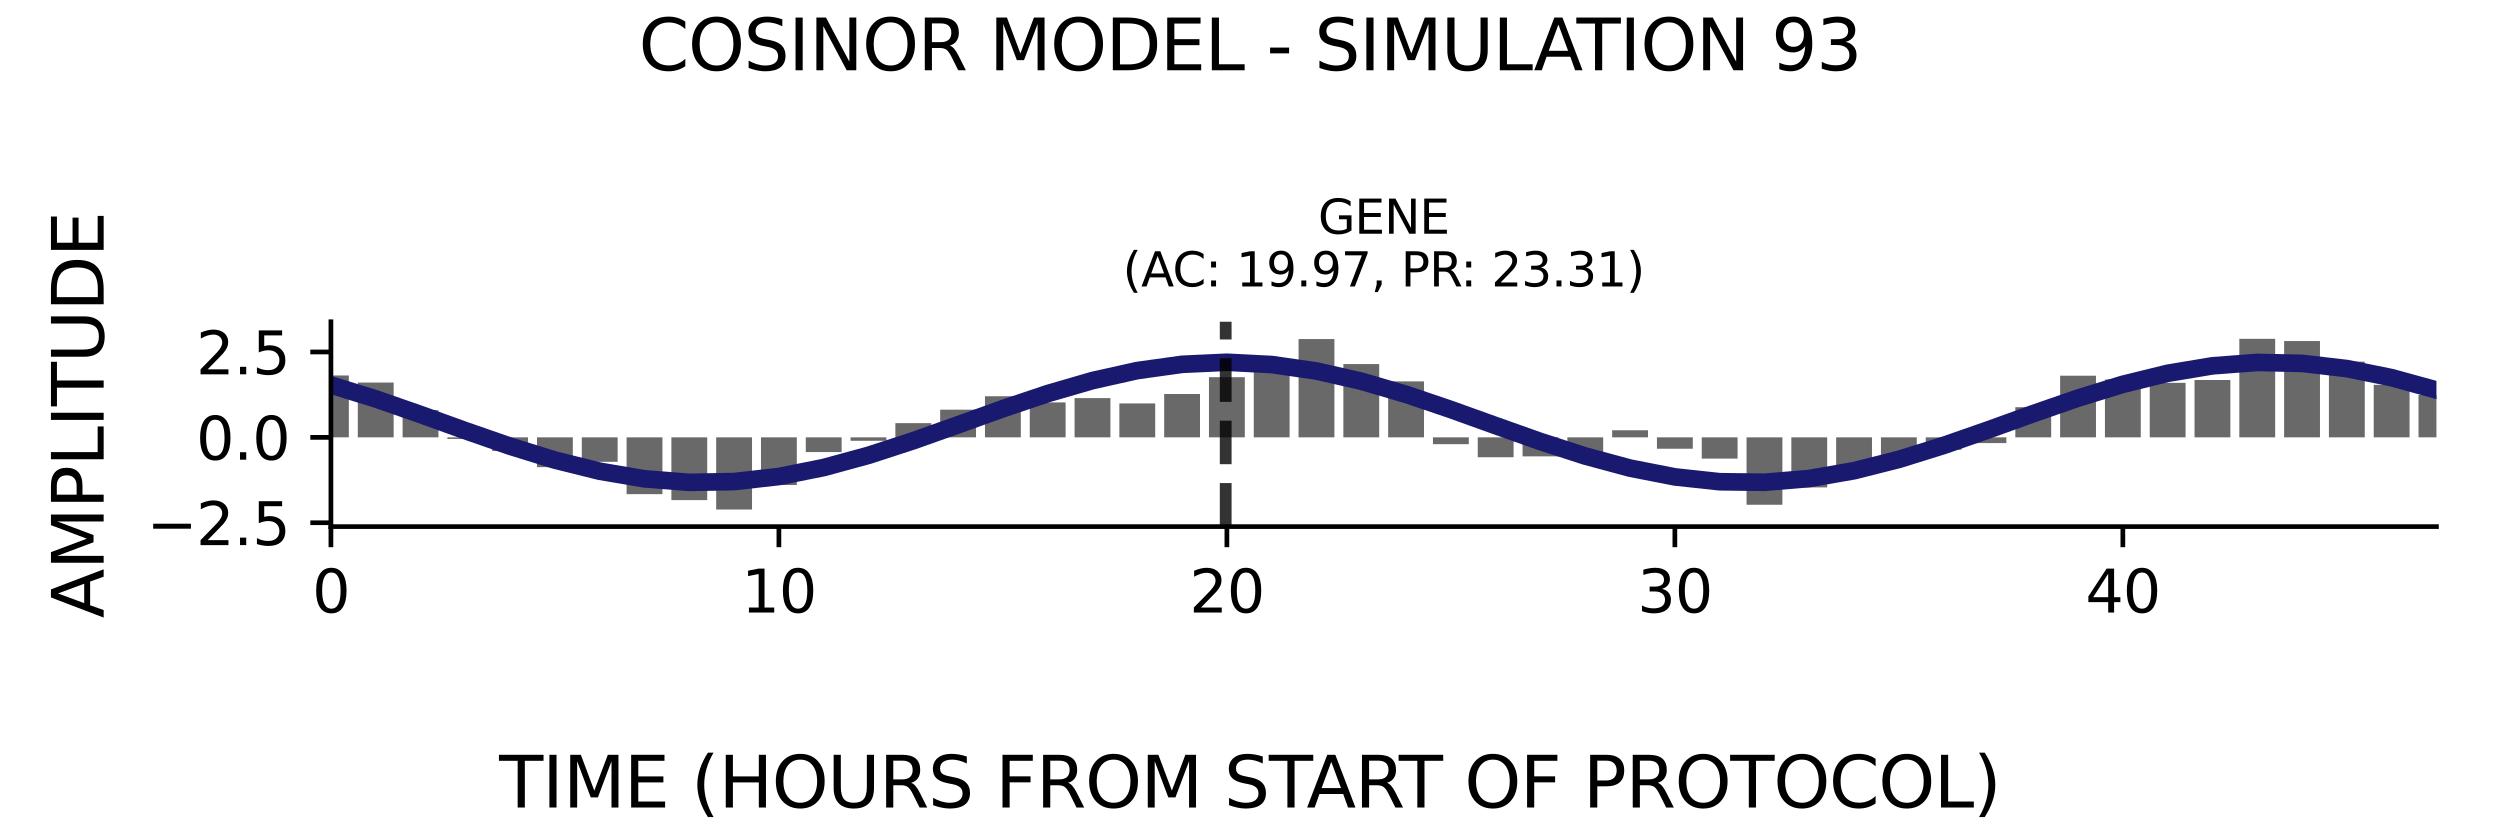 <?xml version="1.0" encoding="utf-8" standalone="no"?>
<!DOCTYPE svg PUBLIC "-//W3C//DTD SVG 1.1//EN"
  "http://www.w3.org/Graphics/SVG/1.1/DTD/svg11.dtd">
<svg xmlns:xlink="http://www.w3.org/1999/xlink" width="424.8pt" height="141.12pt" viewBox="0 0 424.8 141.12" xmlns="http://www.w3.org/2000/svg" version="1.1">
 <defs>
  <style type="text/css">*{stroke-linejoin: round; stroke-linecap: butt}</style>
 </defs>
 <g id="figure_1">
  <g id="patch_1">
   <path d="M 0 141.12 
L 424.8 141.12 
L 424.8 0 
L 0 0 
z
" style="fill: #ffffff"/>
  </g>
  <g id="axes_1">
   <g id="patch_2">
    <path d="M 56.23 89.48 
L 414 89.48 
L 414 54.672 
L 56.23 54.672 
z
" style="fill: #ffffff"/>
   </g>
   <g id="patch_3">
    <path d="M 53.185 74.314 
L 59.275 74.314 
L 59.275 63.799 
L 53.185 63.799 
z
" clip-path="url(#p8467bf5d16)" style="fill: #696969"/>
   </g>
   <g id="patch_4">
    <path d="M 60.797 74.314 
L 66.887 74.314 
L 66.887 65.002 
L 60.797 65.002 
z
" clip-path="url(#p8467bf5d16)" style="fill: #696969"/>
   </g>
   <g id="patch_5">
    <path d="M 68.409 74.314 
L 74.499 74.314 
L 74.499 69.689 
L 68.409 69.689 
z
" clip-path="url(#p8467bf5d16)" style="fill: #696969"/>
   </g>
   <g id="patch_6">
    <path d="M 76.022 74.314 
L 82.111 74.314 
L 82.111 74.584 
L 76.022 74.584 
z
" clip-path="url(#p8467bf5d16)" style="fill: #696969"/>
   </g>
   <g id="patch_7">
    <path d="M 83.634 74.314 
L 89.723 74.314 
L 89.723 76.623 
L 83.634 76.623 
z
" clip-path="url(#p8467bf5d16)" style="fill: #696969"/>
   </g>
   <g id="patch_8">
    <path d="M 91.246 74.314 
L 97.335 74.314 
L 97.335 79.378 
L 91.246 79.378 
z
" clip-path="url(#p8467bf5d16)" style="fill: #696969"/>
   </g>
   <g id="patch_9">
    <path d="M 98.858 74.314 
L 104.948 74.314 
L 104.948 78.472 
L 98.858 78.472 
z
" clip-path="url(#p8467bf5d16)" style="fill: #696969"/>
   </g>
   <g id="patch_10">
    <path d="M 106.47 74.314 
L 112.56 74.314 
L 112.56 83.965 
L 106.47 83.965 
z
" clip-path="url(#p8467bf5d16)" style="fill: #696969"/>
   </g>
   <g id="patch_11">
    <path d="M 114.082 74.314 
L 120.172 74.314 
L 120.172 84.98 
L 114.082 84.98 
z
" clip-path="url(#p8467bf5d16)" style="fill: #696969"/>
   </g>
   <g id="patch_12">
    <path d="M 121.694 74.314 
L 127.784 74.314 
L 127.784 86.579 
L 121.694 86.579 
z
" clip-path="url(#p8467bf5d16)" style="fill: #696969"/>
   </g>
   <g id="patch_13">
    <path d="M 129.306 74.314 
L 135.396 74.314 
L 135.396 82.412 
L 129.306 82.412 
z
" clip-path="url(#p8467bf5d16)" style="fill: #696969"/>
   </g>
   <g id="patch_14">
    <path d="M 136.919 74.314 
L 143.008 74.314 
L 143.008 76.817 
L 136.919 76.817 
z
" clip-path="url(#p8467bf5d16)" style="fill: #696969"/>
   </g>
   <g id="patch_15">
    <path d="M 144.531 74.314 
L 150.62 74.314 
L 150.62 74.897 
L 144.531 74.897 
z
" clip-path="url(#p8467bf5d16)" style="fill: #696969"/>
   </g>
   <g id="patch_16">
    <path d="M 152.143 74.314 
L 158.233 74.314 
L 158.233 71.902 
L 152.143 71.902 
z
" clip-path="url(#p8467bf5d16)" style="fill: #696969"/>
   </g>
   <g id="patch_17">
    <path d="M 159.755 74.314 
L 165.845 74.314 
L 165.845 69.612 
L 159.755 69.612 
z
" clip-path="url(#p8467bf5d16)" style="fill: #696969"/>
   </g>
   <g id="patch_18">
    <path d="M 167.367 74.314 
L 173.457 74.314 
L 173.457 67.33 
L 167.367 67.33 
z
" clip-path="url(#p8467bf5d16)" style="fill: #696969"/>
   </g>
   <g id="patch_19">
    <path d="M 174.979 74.314 
L 181.069 74.314 
L 181.069 68.377 
L 174.979 68.377 
z
" clip-path="url(#p8467bf5d16)" style="fill: #696969"/>
   </g>
   <g id="patch_20">
    <path d="M 182.591 74.314 
L 188.681 74.314 
L 188.681 67.647 
L 182.591 67.647 
z
" clip-path="url(#p8467bf5d16)" style="fill: #696969"/>
   </g>
   <g id="patch_21">
    <path d="M 190.203 74.314 
L 196.293 74.314 
L 196.293 68.551 
L 190.203 68.551 
z
" clip-path="url(#p8467bf5d16)" style="fill: #696969"/>
   </g>
   <g id="patch_22">
    <path d="M 197.816 74.314 
L 203.905 74.314 
L 203.905 66.947 
L 197.816 66.947 
z
" clip-path="url(#p8467bf5d16)" style="fill: #696969"/>
   </g>
   <g id="patch_23">
    <path d="M 205.428 74.314 
L 211.517 74.314 
L 211.517 64.093 
L 205.428 64.093 
z
" clip-path="url(#p8467bf5d16)" style="fill: #696969"/>
   </g>
   <g id="patch_24">
    <path d="M 213.04 74.314 
L 219.13 74.314 
L 219.13 62.14 
L 213.04 62.14 
z
" clip-path="url(#p8467bf5d16)" style="fill: #696969"/>
   </g>
   <g id="patch_25">
    <path d="M 220.652 74.314 
L 226.742 74.314 
L 226.742 57.614 
L 220.652 57.614 
z
" clip-path="url(#p8467bf5d16)" style="fill: #696969"/>
   </g>
   <g id="patch_26">
    <path d="M 228.264 74.314 
L 234.354 74.314 
L 234.354 61.864 
L 228.264 61.864 
z
" clip-path="url(#p8467bf5d16)" style="fill: #696969"/>
   </g>
   <g id="patch_27">
    <path d="M 235.876 74.314 
L 241.966 74.314 
L 241.966 64.803 
L 235.876 64.803 
z
" clip-path="url(#p8467bf5d16)" style="fill: #696969"/>
   </g>
   <g id="patch_28">
    <path d="M 243.488 74.314 
L 249.578 74.314 
L 249.578 75.474 
L 243.488 75.474 
z
" clip-path="url(#p8467bf5d16)" style="fill: #696969"/>
   </g>
   <g id="patch_29">
    <path d="M 251.1 74.314 
L 257.19 74.314 
L 257.19 77.693 
L 251.1 77.693 
z
" clip-path="url(#p8467bf5d16)" style="fill: #696969"/>
   </g>
   <g id="patch_30">
    <path d="M 258.713 74.314 
L 264.802 74.314 
L 264.802 77.547 
L 258.713 77.547 
z
" clip-path="url(#p8467bf5d16)" style="fill: #696969"/>
   </g>
   <g id="patch_31">
    <path d="M 266.325 74.314 
L 272.414 74.314 
L 272.414 76.805 
L 266.325 76.805 
z
" clip-path="url(#p8467bf5d16)" style="fill: #696969"/>
   </g>
   <g id="patch_32">
    <path d="M 273.937 74.314 
L 280.027 74.314 
L 280.027 73.11 
L 273.937 73.11 
z
" clip-path="url(#p8467bf5d16)" style="fill: #696969"/>
   </g>
   <g id="patch_33">
    <path d="M 281.549 74.314 
L 287.639 74.314 
L 287.639 76.25 
L 281.549 76.25 
z
" clip-path="url(#p8467bf5d16)" style="fill: #696969"/>
   </g>
   <g id="patch_34">
    <path d="M 289.161 74.314 
L 295.251 74.314 
L 295.251 77.926 
L 289.161 77.926 
z
" clip-path="url(#p8467bf5d16)" style="fill: #696969"/>
   </g>
   <g id="patch_35">
    <path d="M 296.773 74.314 
L 302.863 74.314 
L 302.863 85.767 
L 296.773 85.767 
z
" clip-path="url(#p8467bf5d16)" style="fill: #696969"/>
   </g>
   <g id="patch_36">
    <path d="M 304.385 74.314 
L 310.475 74.314 
L 310.475 82.82 
L 304.385 82.82 
z
" clip-path="url(#p8467bf5d16)" style="fill: #696969"/>
   </g>
   <g id="patch_37">
    <path d="M 311.997 74.314 
L 318.087 74.314 
L 318.087 79.953 
L 311.997 79.953 
z
" clip-path="url(#p8467bf5d16)" style="fill: #696969"/>
   </g>
   <g id="patch_38">
    <path d="M 319.61 74.314 
L 325.699 74.314 
L 325.699 77.491 
L 319.61 77.491 
z
" clip-path="url(#p8467bf5d16)" style="fill: #696969"/>
   </g>
   <g id="patch_39">
    <path d="M 327.222 74.314 
L 333.311 74.314 
L 333.311 76.409 
L 327.222 76.409 
z
" clip-path="url(#p8467bf5d16)" style="fill: #696969"/>
   </g>
   <g id="patch_40">
    <path d="M 334.834 74.314 
L 340.924 74.314 
L 340.924 75.289 
L 334.834 75.289 
z
" clip-path="url(#p8467bf5d16)" style="fill: #696969"/>
   </g>
   <g id="patch_41">
    <path d="M 342.446 74.314 
L 348.536 74.314 
L 348.536 69.192 
L 342.446 69.192 
z
" clip-path="url(#p8467bf5d16)" style="fill: #696969"/>
   </g>
   <g id="patch_42">
    <path d="M 350.058 74.314 
L 356.148 74.314 
L 356.148 63.841 
L 350.058 63.841 
z
" clip-path="url(#p8467bf5d16)" style="fill: #696969"/>
   </g>
   <g id="patch_43">
    <path d="M 357.67 74.314 
L 363.76 74.314 
L 363.76 64.484 
L 357.67 64.484 
z
" clip-path="url(#p8467bf5d16)" style="fill: #696969"/>
   </g>
   <g id="patch_44">
    <path d="M 365.282 74.314 
L 371.372 74.314 
L 371.372 65.053 
L 365.282 65.053 
z
" clip-path="url(#p8467bf5d16)" style="fill: #696969"/>
   </g>
   <g id="patch_45">
    <path d="M 372.895 74.314 
L 378.984 74.314 
L 378.984 64.568 
L 372.895 64.568 
z
" clip-path="url(#p8467bf5d16)" style="fill: #696969"/>
   </g>
   <g id="patch_46">
    <path d="M 380.507 74.314 
L 386.596 74.314 
L 386.596 57.573 
L 380.507 57.573 
z
" clip-path="url(#p8467bf5d16)" style="fill: #696969"/>
   </g>
   <g id="patch_47">
    <path d="M 388.119 74.314 
L 394.208 74.314 
L 394.208 57.949 
L 388.119 57.949 
z
" clip-path="url(#p8467bf5d16)" style="fill: #696969"/>
   </g>
   <g id="patch_48">
    <path d="M 395.731 74.314 
L 401.821 74.314 
L 401.821 61.45 
L 395.731 61.45 
z
" clip-path="url(#p8467bf5d16)" style="fill: #696969"/>
   </g>
   <g id="patch_49">
    <path d="M 403.343 74.314 
L 409.433 74.314 
L 409.433 65.393 
L 403.343 65.393 
z
" clip-path="url(#p8467bf5d16)" style="fill: #696969"/>
   </g>
   <g id="patch_50">
    <path d="M 410.955 74.314 
L 417.045 74.314 
L 417.045 67.104 
L 410.955 67.104 
z
" clip-path="url(#p8467bf5d16)" style="fill: #696969"/>
   </g>
   <g id="matplotlib.axis_1">
    <g id="xtick_1">
     <g id="line2d_1">
      <defs>
       <path id="mc8348e48fc" d="M 0 0 
L 0 3.5 
" style="stroke: #000000; stroke-width: 0.8"/>
      </defs>
      <g>
       <use xlink:href="#mc8348e48fc" x="56.23" y="89.48" style="stroke: #000000; stroke-width: 0.8"/>
      </g>
     </g>
     <g id="text_1">
      <!-- 0 -->
      <g transform="translate(53.049 104.078) scale(0.1 -0.1)">
       <defs>
        <path id="DejaVuSans-30" d="M 2034 4250 
Q 1547 4250 1301 3770 
Q 1056 3291 1056 2328 
Q 1056 1369 1301 889 
Q 1547 409 2034 409 
Q 2525 409 2770 889 
Q 3016 1369 3016 2328 
Q 3016 3291 2770 3770 
Q 2525 4250 2034 4250 
z
M 2034 4750 
Q 2819 4750 3233 4129 
Q 3647 3509 3647 2328 
Q 3647 1150 3233 529 
Q 2819 -91 2034 -91 
Q 1250 -91 836 529 
Q 422 1150 422 2328 
Q 422 3509 836 4129 
Q 1250 4750 2034 4750 
z
" transform="scale(0.016)"/>
       </defs>
       <use xlink:href="#DejaVuSans-30"/>
      </g>
     </g>
    </g>
    <g id="xtick_2">
     <g id="line2d_2">
      <g>
       <use xlink:href="#mc8348e48fc" x="132.351" y="89.48" style="stroke: #000000; stroke-width: 0.8"/>
      </g>
     </g>
     <g id="text_2">
      <!-- 10 -->
      <g transform="translate(125.989 104.078) scale(0.1 -0.1)">
       <defs>
        <path id="DejaVuSans-31" d="M 794 531 
L 1825 531 
L 1825 4091 
L 703 3866 
L 703 4441 
L 1819 4666 
L 2450 4666 
L 2450 531 
L 3481 531 
L 3481 0 
L 794 0 
L 794 531 
z
" transform="scale(0.016)"/>
       </defs>
       <use xlink:href="#DejaVuSans-31"/>
       <use xlink:href="#DejaVuSans-30" x="63.623"/>
      </g>
     </g>
    </g>
    <g id="xtick_3">
     <g id="line2d_3">
      <g>
       <use xlink:href="#mc8348e48fc" x="208.473" y="89.48" style="stroke: #000000; stroke-width: 0.8"/>
      </g>
     </g>
     <g id="text_3">
      <!-- 20 -->
      <g transform="translate(202.11 104.078) scale(0.1 -0.1)">
       <defs>
        <path id="DejaVuSans-32" d="M 1228 531 
L 3431 531 
L 3431 0 
L 469 0 
L 469 531 
Q 828 903 1448 1529 
Q 2069 2156 2228 2338 
Q 2531 2678 2651 2914 
Q 2772 3150 2772 3378 
Q 2772 3750 2511 3984 
Q 2250 4219 1831 4219 
Q 1534 4219 1204 4116 
Q 875 4013 500 3803 
L 500 4441 
Q 881 4594 1212 4672 
Q 1544 4750 1819 4750 
Q 2544 4750 2975 4387 
Q 3406 4025 3406 3419 
Q 3406 3131 3298 2873 
Q 3191 2616 2906 2266 
Q 2828 2175 2409 1742 
Q 1991 1309 1228 531 
z
" transform="scale(0.016)"/>
       </defs>
       <use xlink:href="#DejaVuSans-32"/>
       <use xlink:href="#DejaVuSans-30" x="63.623"/>
      </g>
     </g>
    </g>
    <g id="xtick_4">
     <g id="line2d_4">
      <g>
       <use xlink:href="#mc8348e48fc" x="284.594" y="89.48" style="stroke: #000000; stroke-width: 0.8"/>
      </g>
     </g>
     <g id="text_4">
      <!-- 30 -->
      <g transform="translate(278.231 104.078) scale(0.1 -0.1)">
       <defs>
        <path id="DejaVuSans-33" d="M 2597 2516 
Q 3050 2419 3304 2112 
Q 3559 1806 3559 1356 
Q 3559 666 3084 287 
Q 2609 -91 1734 -91 
Q 1441 -91 1130 -33 
Q 819 25 488 141 
L 488 750 
Q 750 597 1062 519 
Q 1375 441 1716 441 
Q 2309 441 2620 675 
Q 2931 909 2931 1356 
Q 2931 1769 2642 2001 
Q 2353 2234 1838 2234 
L 1294 2234 
L 1294 2753 
L 1863 2753 
Q 2328 2753 2575 2939 
Q 2822 3125 2822 3475 
Q 2822 3834 2567 4026 
Q 2313 4219 1838 4219 
Q 1578 4219 1281 4162 
Q 984 4106 628 3988 
L 628 4550 
Q 988 4650 1302 4700 
Q 1616 4750 1894 4750 
Q 2613 4750 3031 4423 
Q 3450 4097 3450 3541 
Q 3450 3153 3228 2886 
Q 3006 2619 2597 2516 
z
" transform="scale(0.016)"/>
       </defs>
       <use xlink:href="#DejaVuSans-33"/>
       <use xlink:href="#DejaVuSans-30" x="63.623"/>
      </g>
     </g>
    </g>
    <g id="xtick_5">
     <g id="line2d_5">
      <g>
       <use xlink:href="#mc8348e48fc" x="360.715" y="89.48" style="stroke: #000000; stroke-width: 0.8"/>
      </g>
     </g>
     <g id="text_5">
      <!-- 40 -->
      <g transform="translate(354.353 104.078) scale(0.1 -0.1)">
       <defs>
        <path id="DejaVuSans-34" d="M 2419 4116 
L 825 1625 
L 2419 1625 
L 2419 4116 
z
M 2253 4666 
L 3047 4666 
L 3047 1625 
L 3713 1625 
L 3713 1100 
L 3047 1100 
L 3047 0 
L 2419 0 
L 2419 1100 
L 313 1100 
L 313 1709 
L 2253 4666 
z
" transform="scale(0.016)"/>
       </defs>
       <use xlink:href="#DejaVuSans-34"/>
       <use xlink:href="#DejaVuSans-30" x="63.623"/>
      </g>
     </g>
    </g>
   </g>
   <g id="matplotlib.axis_2">
    <g id="ytick_1">
     <g id="line2d_6">
      <defs>
       <path id="m0875f9c777" d="M 0 0 
L -3.5 0 
" style="stroke: #000000; stroke-width: 0.8"/>
      </defs>
      <g>
       <use xlink:href="#m0875f9c777" x="56.23" y="88.824" style="stroke: #000000; stroke-width: 0.8"/>
      </g>
     </g>
     <g id="text_6">
      <!-- −2.5 -->
      <g transform="translate(24.947 92.624) scale(0.1 -0.1)">
       <defs>
        <path id="DejaVuSans-2212" d="M 678 2272 
L 4684 2272 
L 4684 1741 
L 678 1741 
L 678 2272 
z
" transform="scale(0.016)"/>
        <path id="DejaVuSans-2e" d="M 684 794 
L 1344 794 
L 1344 0 
L 684 0 
L 684 794 
z
" transform="scale(0.016)"/>
        <path id="DejaVuSans-35" d="M 691 4666 
L 3169 4666 
L 3169 4134 
L 1269 4134 
L 1269 2991 
Q 1406 3038 1543 3061 
Q 1681 3084 1819 3084 
Q 2600 3084 3056 2656 
Q 3513 2228 3513 1497 
Q 3513 744 3044 326 
Q 2575 -91 1722 -91 
Q 1428 -91 1123 -41 
Q 819 9 494 109 
L 494 744 
Q 775 591 1075 516 
Q 1375 441 1709 441 
Q 2250 441 2565 725 
Q 2881 1009 2881 1497 
Q 2881 1984 2565 2268 
Q 2250 2553 1709 2553 
Q 1456 2553 1204 2497 
Q 953 2441 691 2322 
L 691 4666 
z
" transform="scale(0.016)"/>
       </defs>
       <use xlink:href="#DejaVuSans-2212"/>
       <use xlink:href="#DejaVuSans-32" x="83.789"/>
       <use xlink:href="#DejaVuSans-2e" x="147.412"/>
       <use xlink:href="#DejaVuSans-35" x="179.199"/>
      </g>
     </g>
    </g>
    <g id="ytick_2">
     <g id="line2d_7">
      <g>
       <use xlink:href="#m0875f9c777" x="56.23" y="74.314" style="stroke: #000000; stroke-width: 0.8"/>
      </g>
     </g>
     <g id="text_7">
      <!-- 0.0 -->
      <g transform="translate(33.327 78.113) scale(0.1 -0.1)">
       <use xlink:href="#DejaVuSans-30"/>
       <use xlink:href="#DejaVuSans-2e" x="63.623"/>
       <use xlink:href="#DejaVuSans-30" x="95.41"/>
      </g>
     </g>
    </g>
    <g id="ytick_3">
     <g id="line2d_8">
      <g>
       <use xlink:href="#m0875f9c777" x="56.23" y="59.803" style="stroke: #000000; stroke-width: 0.8"/>
      </g>
     </g>
     <g id="text_8">
      <!-- 2.5 -->
      <g transform="translate(33.327 63.602) scale(0.1 -0.1)">
       <use xlink:href="#DejaVuSans-32"/>
       <use xlink:href="#DejaVuSans-2e" x="63.623"/>
       <use xlink:href="#DejaVuSans-35" x="95.41"/>
      </g>
     </g>
    </g>
   </g>
   <g id="line2d_9">
    <path d="M 56.23 65.419 
L 63.842 67.78 
L 71.454 70.43 
L 79.066 73.177 
L 86.679 75.823 
L 94.291 78.178 
L 101.903 80.07 
L 109.515 81.363 
L 117.127 81.964 
L 124.739 81.83 
L 132.351 80.969 
L 139.963 79.445 
L 147.576 77.367 
L 155.188 74.886 
L 162.8 72.18 
L 170.412 69.445 
L 178.024 66.879 
L 185.636 64.666 
L 193.248 62.967 
L 200.86 61.905 
L 208.473 61.555 
L 216.085 61.944 
L 223.697 63.043 
L 231.309 64.773 
L 238.921 67.008 
L 246.533 69.589 
L 254.145 72.327 
L 261.757 75.026 
L 269.37 77.49 
L 276.982 79.542 
L 284.594 81.033 
L 292.206 81.855 
L 299.818 81.95 
L 307.43 81.311 
L 315.042 79.983 
L 322.654 78.062 
L 330.267 75.688 
L 337.879 73.031 
L 345.491 70.284 
L 353.103 67.645 
L 360.715 65.304 
L 368.327 63.431 
L 375.939 62.161 
L 383.551 61.585 
L 391.164 61.745 
L 398.776 62.63 
L 406.388 64.176 
L 414 66.27 
" clip-path="url(#p8467bf5d16)" style="fill: none; stroke: #191970; stroke-width: 3; stroke-linecap: square"/>
   </g>
   <g id="line2d_10">
    <path d="M 208.27 89.48 
L 208.27 54.672 
" clip-path="url(#p8467bf5d16)" style="fill: none; stroke-dasharray: 7.4,3.2; stroke-dashoffset: 0; stroke: #000000; stroke-opacity: 0.8; stroke-width: 2"/>
   </g>
   <g id="patch_51">
    <path d="M 56.23 89.48 
L 56.23 54.672 
" style="fill: none; stroke: #000000; stroke-width: 0.8; stroke-linejoin: miter; stroke-linecap: square"/>
   </g>
   <g id="patch_52">
    <path d="M 56.23 89.48 
L 414 89.48 
" style="fill: none; stroke: #000000; stroke-width: 0.8; stroke-linejoin: miter; stroke-linecap: square"/>
   </g>
   <g id="text_9">
    <!-- GENE -->
    <g transform="translate(223.968 39.714) scale(0.08 -0.08)">
     <defs>
      <path id="DejaVuSans-47" d="M 3809 666 
L 3809 1919 
L 2778 1919 
L 2778 2438 
L 4434 2438 
L 4434 434 
Q 4069 175 3628 42 
Q 3188 -91 2688 -91 
Q 1594 -91 976 548 
Q 359 1188 359 2328 
Q 359 3472 976 4111 
Q 1594 4750 2688 4750 
Q 3144 4750 3555 4637 
Q 3966 4525 4313 4306 
L 4313 3634 
Q 3963 3931 3569 4081 
Q 3175 4231 2741 4231 
Q 1884 4231 1454 3753 
Q 1025 3275 1025 2328 
Q 1025 1384 1454 906 
Q 1884 428 2741 428 
Q 3075 428 3337 486 
Q 3600 544 3809 666 
z
" transform="scale(0.016)"/>
      <path id="DejaVuSans-45" d="M 628 4666 
L 3578 4666 
L 3578 4134 
L 1259 4134 
L 1259 2753 
L 3481 2753 
L 3481 2222 
L 1259 2222 
L 1259 531 
L 3634 531 
L 3634 0 
L 628 0 
L 628 4666 
z
" transform="scale(0.016)"/>
      <path id="DejaVuSans-4e" d="M 628 4666 
L 1478 4666 
L 3547 763 
L 3547 4666 
L 4159 4666 
L 4159 0 
L 3309 0 
L 1241 3903 
L 1241 0 
L 628 0 
L 628 4666 
z
" transform="scale(0.016)"/>
     </defs>
     <use xlink:href="#DejaVuSans-47"/>
     <use xlink:href="#DejaVuSans-45" x="77.49"/>
     <use xlink:href="#DejaVuSans-4e" x="140.674"/>
     <use xlink:href="#DejaVuSans-45" x="215.479"/>
    </g>
    <!-- (AC: 19.97, PR: 23.31) -->
    <g transform="translate(190.786 48.672) scale(0.08 -0.08)">
     <defs>
      <path id="DejaVuSans-28" d="M 1984 4856 
Q 1566 4138 1362 3434 
Q 1159 2731 1159 2009 
Q 1159 1288 1364 580 
Q 1569 -128 1984 -844 
L 1484 -844 
Q 1016 -109 783 600 
Q 550 1309 550 2009 
Q 550 2706 781 3412 
Q 1013 4119 1484 4856 
L 1984 4856 
z
" transform="scale(0.016)"/>
      <path id="DejaVuSans-41" d="M 2188 4044 
L 1331 1722 
L 3047 1722 
L 2188 4044 
z
M 1831 4666 
L 2547 4666 
L 4325 0 
L 3669 0 
L 3244 1197 
L 1141 1197 
L 716 0 
L 50 0 
L 1831 4666 
z
" transform="scale(0.016)"/>
      <path id="DejaVuSans-43" d="M 4122 4306 
L 4122 3641 
Q 3803 3938 3442 4084 
Q 3081 4231 2675 4231 
Q 1875 4231 1450 3742 
Q 1025 3253 1025 2328 
Q 1025 1406 1450 917 
Q 1875 428 2675 428 
Q 3081 428 3442 575 
Q 3803 722 4122 1019 
L 4122 359 
Q 3791 134 3420 21 
Q 3050 -91 2638 -91 
Q 1578 -91 968 557 
Q 359 1206 359 2328 
Q 359 3453 968 4101 
Q 1578 4750 2638 4750 
Q 3056 4750 3426 4639 
Q 3797 4528 4122 4306 
z
" transform="scale(0.016)"/>
      <path id="DejaVuSans-3a" d="M 750 794 
L 1409 794 
L 1409 0 
L 750 0 
L 750 794 
z
M 750 3309 
L 1409 3309 
L 1409 2516 
L 750 2516 
L 750 3309 
z
" transform="scale(0.016)"/>
      <path id="DejaVuSans-20" transform="scale(0.016)"/>
      <path id="DejaVuSans-39" d="M 703 97 
L 703 672 
Q 941 559 1184 500 
Q 1428 441 1663 441 
Q 2288 441 2617 861 
Q 2947 1281 2994 2138 
Q 2813 1869 2534 1725 
Q 2256 1581 1919 1581 
Q 1219 1581 811 2004 
Q 403 2428 403 3163 
Q 403 3881 828 4315 
Q 1253 4750 1959 4750 
Q 2769 4750 3195 4129 
Q 3622 3509 3622 2328 
Q 3622 1225 3098 567 
Q 2575 -91 1691 -91 
Q 1453 -91 1209 -44 
Q 966 3 703 97 
z
M 1959 2075 
Q 2384 2075 2632 2365 
Q 2881 2656 2881 3163 
Q 2881 3666 2632 3958 
Q 2384 4250 1959 4250 
Q 1534 4250 1286 3958 
Q 1038 3666 1038 3163 
Q 1038 2656 1286 2365 
Q 1534 2075 1959 2075 
z
" transform="scale(0.016)"/>
      <path id="DejaVuSans-37" d="M 525 4666 
L 3525 4666 
L 3525 4397 
L 1831 0 
L 1172 0 
L 2766 4134 
L 525 4134 
L 525 4666 
z
" transform="scale(0.016)"/>
      <path id="DejaVuSans-2c" d="M 750 794 
L 1409 794 
L 1409 256 
L 897 -744 
L 494 -744 
L 750 256 
L 750 794 
z
" transform="scale(0.016)"/>
      <path id="DejaVuSans-50" d="M 1259 4147 
L 1259 2394 
L 2053 2394 
Q 2494 2394 2734 2622 
Q 2975 2850 2975 3272 
Q 2975 3691 2734 3919 
Q 2494 4147 2053 4147 
L 1259 4147 
z
M 628 4666 
L 2053 4666 
Q 2838 4666 3239 4311 
Q 3641 3956 3641 3272 
Q 3641 2581 3239 2228 
Q 2838 1875 2053 1875 
L 1259 1875 
L 1259 0 
L 628 0 
L 628 4666 
z
" transform="scale(0.016)"/>
      <path id="DejaVuSans-52" d="M 2841 2188 
Q 3044 2119 3236 1894 
Q 3428 1669 3622 1275 
L 4263 0 
L 3584 0 
L 2988 1197 
Q 2756 1666 2539 1819 
Q 2322 1972 1947 1972 
L 1259 1972 
L 1259 0 
L 628 0 
L 628 4666 
L 2053 4666 
Q 2853 4666 3247 4331 
Q 3641 3997 3641 3322 
Q 3641 2881 3436 2590 
Q 3231 2300 2841 2188 
z
M 1259 4147 
L 1259 2491 
L 2053 2491 
Q 2509 2491 2742 2702 
Q 2975 2913 2975 3322 
Q 2975 3731 2742 3939 
Q 2509 4147 2053 4147 
L 1259 4147 
z
" transform="scale(0.016)"/>
      <path id="DejaVuSans-29" d="M 513 4856 
L 1013 4856 
Q 1481 4119 1714 3412 
Q 1947 2706 1947 2009 
Q 1947 1309 1714 600 
Q 1481 -109 1013 -844 
L 513 -844 
Q 928 -128 1133 580 
Q 1338 1288 1338 2009 
Q 1338 2731 1133 3434 
Q 928 4138 513 4856 
z
" transform="scale(0.016)"/>
     </defs>
     <use xlink:href="#DejaVuSans-28"/>
     <use xlink:href="#DejaVuSans-41" x="39.014"/>
     <use xlink:href="#DejaVuSans-43" x="105.672"/>
     <use xlink:href="#DejaVuSans-3a" x="175.496"/>
     <use xlink:href="#DejaVuSans-20" x="209.188"/>
     <use xlink:href="#DejaVuSans-31" x="240.975"/>
     <use xlink:href="#DejaVuSans-39" x="304.598"/>
     <use xlink:href="#DejaVuSans-2e" x="368.221"/>
     <use xlink:href="#DejaVuSans-39" x="400.008"/>
     <use xlink:href="#DejaVuSans-37" x="463.631"/>
     <use xlink:href="#DejaVuSans-2c" x="527.254"/>
     <use xlink:href="#DejaVuSans-20" x="559.041"/>
     <use xlink:href="#DejaVuSans-50" x="590.828"/>
     <use xlink:href="#DejaVuSans-52" x="651.131"/>
     <use xlink:href="#DejaVuSans-3a" x="717.488"/>
     <use xlink:href="#DejaVuSans-20" x="751.18"/>
     <use xlink:href="#DejaVuSans-32" x="782.967"/>
     <use xlink:href="#DejaVuSans-33" x="846.59"/>
     <use xlink:href="#DejaVuSans-2e" x="910.213"/>
     <use xlink:href="#DejaVuSans-33" x="942"/>
     <use xlink:href="#DejaVuSans-31" x="1005.623"/>
     <use xlink:href="#DejaVuSans-29" x="1069.246"/>
    </g>
   </g>
  </g>
  <g id="text_10">
   <!-- COSINOR MODEL - SIMULATION 93 -->
   <g transform="translate(108.534 11.941) scale(0.12 -0.12)">
    <defs>
     <path id="DejaVuSans-4f" d="M 2522 4238 
Q 1834 4238 1429 3725 
Q 1025 3213 1025 2328 
Q 1025 1447 1429 934 
Q 1834 422 2522 422 
Q 3209 422 3611 934 
Q 4013 1447 4013 2328 
Q 4013 3213 3611 3725 
Q 3209 4238 2522 4238 
z
M 2522 4750 
Q 3503 4750 4090 4092 
Q 4678 3434 4678 2328 
Q 4678 1225 4090 567 
Q 3503 -91 2522 -91 
Q 1538 -91 948 565 
Q 359 1222 359 2328 
Q 359 3434 948 4092 
Q 1538 4750 2522 4750 
z
" transform="scale(0.016)"/>
     <path id="DejaVuSans-53" d="M 3425 4513 
L 3425 3897 
Q 3066 4069 2747 4153 
Q 2428 4238 2131 4238 
Q 1616 4238 1336 4038 
Q 1056 3838 1056 3469 
Q 1056 3159 1242 3001 
Q 1428 2844 1947 2747 
L 2328 2669 
Q 3034 2534 3370 2195 
Q 3706 1856 3706 1288 
Q 3706 609 3251 259 
Q 2797 -91 1919 -91 
Q 1588 -91 1214 -16 
Q 841 59 441 206 
L 441 856 
Q 825 641 1194 531 
Q 1563 422 1919 422 
Q 2459 422 2753 634 
Q 3047 847 3047 1241 
Q 3047 1584 2836 1778 
Q 2625 1972 2144 2069 
L 1759 2144 
Q 1053 2284 737 2584 
Q 422 2884 422 3419 
Q 422 4038 858 4394 
Q 1294 4750 2059 4750 
Q 2388 4750 2728 4690 
Q 3069 4631 3425 4513 
z
" transform="scale(0.016)"/>
     <path id="DejaVuSans-49" d="M 628 4666 
L 1259 4666 
L 1259 0 
L 628 0 
L 628 4666 
z
" transform="scale(0.016)"/>
     <path id="DejaVuSans-4d" d="M 628 4666 
L 1569 4666 
L 2759 1491 
L 3956 4666 
L 4897 4666 
L 4897 0 
L 4281 0 
L 4281 4097 
L 3078 897 
L 2444 897 
L 1241 4097 
L 1241 0 
L 628 0 
L 628 4666 
z
" transform="scale(0.016)"/>
     <path id="DejaVuSans-44" d="M 1259 4147 
L 1259 519 
L 2022 519 
Q 2988 519 3436 956 
Q 3884 1394 3884 2338 
Q 3884 3275 3436 3711 
Q 2988 4147 2022 4147 
L 1259 4147 
z
M 628 4666 
L 1925 4666 
Q 3281 4666 3915 4102 
Q 4550 3538 4550 2338 
Q 4550 1131 3912 565 
Q 3275 0 1925 0 
L 628 0 
L 628 4666 
z
" transform="scale(0.016)"/>
     <path id="DejaVuSans-4c" d="M 628 4666 
L 1259 4666 
L 1259 531 
L 3531 531 
L 3531 0 
L 628 0 
L 628 4666 
z
" transform="scale(0.016)"/>
     <path id="DejaVuSans-2d" d="M 313 2009 
L 1997 2009 
L 1997 1497 
L 313 1497 
L 313 2009 
z
" transform="scale(0.016)"/>
     <path id="DejaVuSans-55" d="M 556 4666 
L 1191 4666 
L 1191 1831 
Q 1191 1081 1462 751 
Q 1734 422 2344 422 
Q 2950 422 3222 751 
Q 3494 1081 3494 1831 
L 3494 4666 
L 4128 4666 
L 4128 1753 
Q 4128 841 3676 375 
Q 3225 -91 2344 -91 
Q 1459 -91 1007 375 
Q 556 841 556 1753 
L 556 4666 
z
" transform="scale(0.016)"/>
     <path id="DejaVuSans-54" d="M -19 4666 
L 3928 4666 
L 3928 4134 
L 2272 4134 
L 2272 0 
L 1638 0 
L 1638 4134 
L -19 4134 
L -19 4666 
z
" transform="scale(0.016)"/>
    </defs>
    <use xlink:href="#DejaVuSans-43"/>
    <use xlink:href="#DejaVuSans-4f" x="69.824"/>
    <use xlink:href="#DejaVuSans-53" x="148.535"/>
    <use xlink:href="#DejaVuSans-49" x="212.012"/>
    <use xlink:href="#DejaVuSans-4e" x="241.504"/>
    <use xlink:href="#DejaVuSans-4f" x="316.309"/>
    <use xlink:href="#DejaVuSans-52" x="395.02"/>
    <use xlink:href="#DejaVuSans-20" x="464.502"/>
    <use xlink:href="#DejaVuSans-4d" x="496.289"/>
    <use xlink:href="#DejaVuSans-4f" x="582.568"/>
    <use xlink:href="#DejaVuSans-44" x="661.279"/>
    <use xlink:href="#DejaVuSans-45" x="738.281"/>
    <use xlink:href="#DejaVuSans-4c" x="801.465"/>
    <use xlink:href="#DejaVuSans-20" x="857.178"/>
    <use xlink:href="#DejaVuSans-2d" x="888.965"/>
    <use xlink:href="#DejaVuSans-20" x="925.049"/>
    <use xlink:href="#DejaVuSans-53" x="956.836"/>
    <use xlink:href="#DejaVuSans-49" x="1020.312"/>
    <use xlink:href="#DejaVuSans-4d" x="1049.805"/>
    <use xlink:href="#DejaVuSans-55" x="1136.084"/>
    <use xlink:href="#DejaVuSans-4c" x="1209.277"/>
    <use xlink:href="#DejaVuSans-41" x="1267.24"/>
    <use xlink:href="#DejaVuSans-54" x="1327.898"/>
    <use xlink:href="#DejaVuSans-49" x="1388.982"/>
    <use xlink:href="#DejaVuSans-4f" x="1418.475"/>
    <use xlink:href="#DejaVuSans-4e" x="1497.186"/>
    <use xlink:href="#DejaVuSans-20" x="1571.99"/>
    <use xlink:href="#DejaVuSans-39" x="1603.777"/>
    <use xlink:href="#DejaVuSans-33" x="1667.4"/>
   </g>
  </g>
  <g id="text_11">
   <!-- TIME (HOURS FROM START OF PROTOCOL) -->
   <g transform="translate(84.817 137.213) scale(0.12 -0.12)">
    <defs>
     <path id="DejaVuSans-48" d="M 628 4666 
L 1259 4666 
L 1259 2753 
L 3553 2753 
L 3553 4666 
L 4184 4666 
L 4184 0 
L 3553 0 
L 3553 2222 
L 1259 2222 
L 1259 0 
L 628 0 
L 628 4666 
z
" transform="scale(0.016)"/>
     <path id="DejaVuSans-46" d="M 628 4666 
L 3309 4666 
L 3309 4134 
L 1259 4134 
L 1259 2759 
L 3109 2759 
L 3109 2228 
L 1259 2228 
L 1259 0 
L 628 0 
L 628 4666 
z
" transform="scale(0.016)"/>
    </defs>
    <use xlink:href="#DejaVuSans-54"/>
    <use xlink:href="#DejaVuSans-49" x="61.084"/>
    <use xlink:href="#DejaVuSans-4d" x="90.576"/>
    <use xlink:href="#DejaVuSans-45" x="176.855"/>
    <use xlink:href="#DejaVuSans-20" x="240.039"/>
    <use xlink:href="#DejaVuSans-28" x="271.826"/>
    <use xlink:href="#DejaVuSans-48" x="310.84"/>
    <use xlink:href="#DejaVuSans-4f" x="386.035"/>
    <use xlink:href="#DejaVuSans-55" x="464.746"/>
    <use xlink:href="#DejaVuSans-52" x="537.939"/>
    <use xlink:href="#DejaVuSans-53" x="607.422"/>
    <use xlink:href="#DejaVuSans-20" x="670.898"/>
    <use xlink:href="#DejaVuSans-46" x="702.686"/>
    <use xlink:href="#DejaVuSans-52" x="760.205"/>
    <use xlink:href="#DejaVuSans-4f" x="829.688"/>
    <use xlink:href="#DejaVuSans-4d" x="908.398"/>
    <use xlink:href="#DejaVuSans-20" x="994.678"/>
    <use xlink:href="#DejaVuSans-53" x="1026.465"/>
    <use xlink:href="#DejaVuSans-54" x="1089.941"/>
    <use xlink:href="#DejaVuSans-41" x="1143.275"/>
    <use xlink:href="#DejaVuSans-52" x="1211.684"/>
    <use xlink:href="#DejaVuSans-54" x="1273.916"/>
    <use xlink:href="#DejaVuSans-20" x="1335"/>
    <use xlink:href="#DejaVuSans-4f" x="1366.787"/>
    <use xlink:href="#DejaVuSans-46" x="1445.498"/>
    <use xlink:href="#DejaVuSans-20" x="1503.018"/>
    <use xlink:href="#DejaVuSans-50" x="1534.805"/>
    <use xlink:href="#DejaVuSans-52" x="1595.107"/>
    <use xlink:href="#DejaVuSans-4f" x="1664.59"/>
    <use xlink:href="#DejaVuSans-54" x="1743.301"/>
    <use xlink:href="#DejaVuSans-4f" x="1804.385"/>
    <use xlink:href="#DejaVuSans-43" x="1883.096"/>
    <use xlink:href="#DejaVuSans-4f" x="1952.92"/>
    <use xlink:href="#DejaVuSans-4c" x="2031.631"/>
    <use xlink:href="#DejaVuSans-29" x="2087.344"/>
   </g>
  </g>
  <g id="text_12">
   <!-- AMPLITUDE -->
   <g transform="translate(17.614 105.039) rotate(-90) scale(0.12 -0.12)">
    <use xlink:href="#DejaVuSans-41"/>
    <use xlink:href="#DejaVuSans-4d" x="68.408"/>
    <use xlink:href="#DejaVuSans-50" x="154.688"/>
    <use xlink:href="#DejaVuSans-4c" x="214.99"/>
    <use xlink:href="#DejaVuSans-49" x="270.703"/>
    <use xlink:href="#DejaVuSans-54" x="300.195"/>
    <use xlink:href="#DejaVuSans-55" x="361.279"/>
    <use xlink:href="#DejaVuSans-44" x="434.473"/>
    <use xlink:href="#DejaVuSans-45" x="511.475"/>
   </g>
  </g>
 </g>
 <defs>
  <clipPath id="p8467bf5d16">
   <rect x="56.23" y="54.672" width="357.77" height="34.808"/>
  </clipPath>
 </defs>
</svg>
